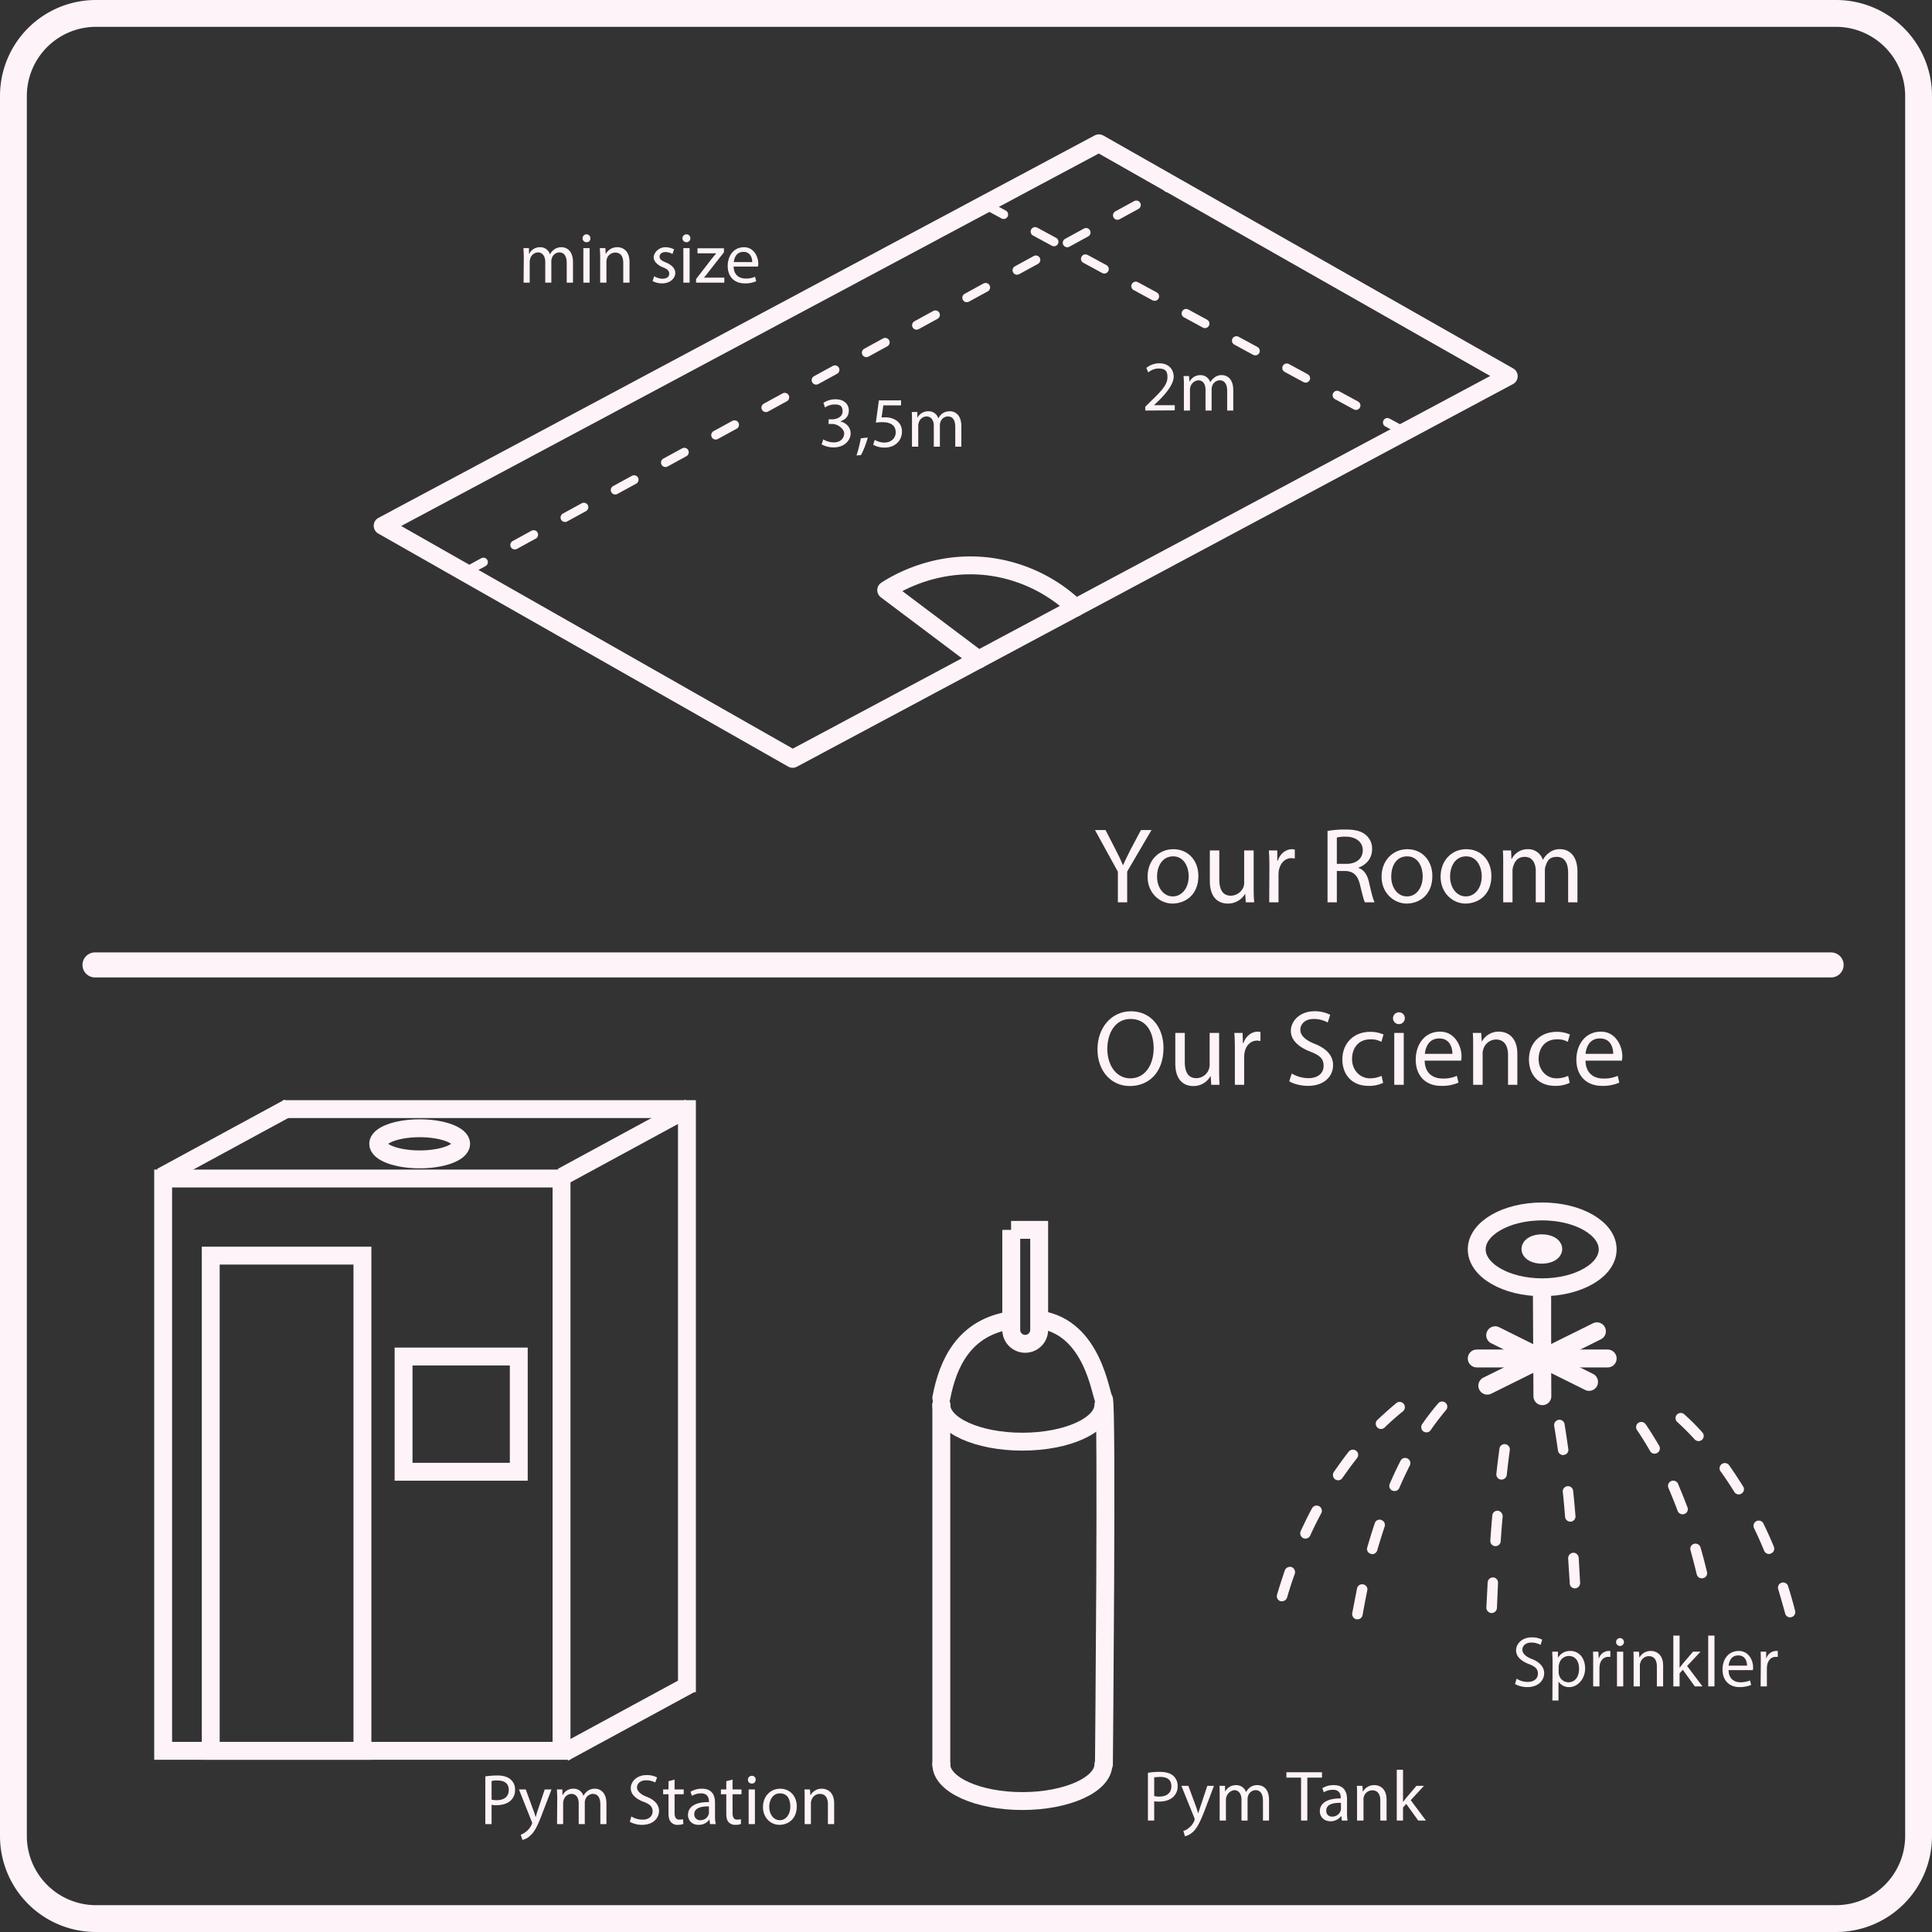 <svg id="servizi_custom" data-name="servizi custom" xmlns="http://www.w3.org/2000/svg" viewBox="0 0 1080 1080"><rect x="0" y="0" width="1080" height="1080" fill="#333333" stroke="none"/><defs><style>.cls-1,.cls-4{fill:#fdf3f8;}.cls-2,.cls-3,.cls-5{fill:none;}.cls-2,.cls-3,.cls-4,.cls-5{stroke:#fdf3f8;}.cls-2,.cls-3,.cls-4{stroke-linecap:round;}.cls-2,.cls-3{stroke-linejoin:round;}.cls-2,.cls-5{stroke-width:10px;}.cls-3{stroke-width:5px;stroke-dasharray:12 20;}.cls-4,.cls-5{stroke-miterlimit:10;}.cls-4{stroke-width:14px;}</style></defs><title>servizi_custom</title><path class="cls-1" d="M1026.3,15A38.7,38.7,0,0,1,1065,53.7v972.6a38.7,38.7,0,0,1-38.7,38.7H53.7A38.7,38.7,0,0,1,15,1026.3V53.7A38.7,38.7,0,0,1,53.7,15h972.6m0-15H53.7A53.6,53.6,0,0,0,0,53.7v972.6A53.6,53.6,0,0,0,53.7,1080h972.6a53.6,53.6,0,0,0,53.7-53.7V53.7A53.6,53.6,0,0,0,1026.3,0Z"/><polygon class="cls-2" points="843.4 210.3 443.1 424.2 213.9 293.9 614.3 80.1 843.4 210.3"/><path class="cls-2" d="M547,368.7l-51.6-38.8c5.9-3.8,27.8-16.9,57.5-13.2a86.1,86.1,0,0,1,48.3,23"/><line class="cls-3" x1="259.7" y1="320" x2="655.5" y2="103.5"/><line class="cls-3" x1="550.5" y1="114.2" x2="785.2" y2="241.4"/><path class="cls-1" d="M640.2,229.5v-2.1l2.7-2.7c6.6-6.3,9.6-9.7,9.7-13.6s-1.3-5.1-5.2-5.1a8.9,8.9,0,0,0-5.5,2.2l-1.1-2.5a11.3,11.3,0,0,1,7.3-2.6c5.6,0,8,3.8,8,7.5s-3.5,8.7-9,14l-2,1.9h11.6v2.9Z"/><path class="cls-1" d="M661.8,215.4a41.8,41.8,0,0,0-.2-5.2h3.1l.2,3.1h.1a6.7,6.7,0,0,1,6.1-3.6,5.6,5.6,0,0,1,5.4,3.9h.1a7.8,7.8,0,0,1,2.2-2.5,6.3,6.3,0,0,1,4.3-1.4c2.5,0,6.3,1.7,6.3,8.4v11.4H686V218.6c0-3.8-1.4-6-4.2-6a4.6,4.6,0,0,0-4.2,3.2,8.4,8.4,0,0,0-.3,1.8v11.9h-3.4V217.9c0-3.1-1.4-5.3-4-5.3a5,5,0,0,0-4.4,3.5,4.7,4.7,0,0,0-.3,1.7v11.7h-3.4Z"/><path class="cls-1" d="M460.2,245.6a11.4,11.4,0,0,0,5.8,1.7c4.5,0,5.9-2.9,5.9-5.1s-3.3-5.2-6.7-5.2h-2v-2.6h2c2.5,0,5.8-1.3,5.8-4.4s-1.4-3.9-4.6-3.9a9.4,9.4,0,0,0-5.2,1.7l-.9-2.6a12.2,12.2,0,0,1,6.8-2c5.1,0,7.4,3.1,7.4,6.2s-1.6,5-4.8,6.2h0c3.2.7,5.8,3.1,5.8,6.7s-3.2,7.8-9.5,7.8a13.6,13.6,0,0,1-6.7-1.7Z"/><path class="cls-1" d="M478.8,254.6a74.7,74.7,0,0,0,2.4-9.6l3.9-.4a50.2,50.2,0,0,1-3.8,9.8Z"/><path class="cls-1" d="M503.7,226.6h-9.9l-1,6.7h2.1a10.6,10.6,0,0,1,5.6,1.4,7.2,7.2,0,0,1,3.7,6.6c0,5.1-4,8.9-9.6,8.9a12.5,12.5,0,0,1-6.5-1.6l.9-2.7a10.6,10.6,0,0,0,5.5,1.5c3.3,0,6.2-2.2,6.2-5.7s-2.3-5.7-7.5-5.7a17.9,17.9,0,0,0-3.6.3l1.7-12.5h12.4Z"/><path class="cls-1" d="M509.8,235.6c0-2,0-3.7-.1-5.3h3.1v3.1h.1a6.8,6.8,0,0,1,6.1-3.5,5.6,5.6,0,0,1,5.5,3.9h.1a8,8,0,0,1,2.1-2.6,7.3,7.3,0,0,1,4.3-1.3c2.6,0,6.4,1.7,6.4,8.4v11.4H534v-11c0-3.7-1.3-5.9-4.2-5.9a4.4,4.4,0,0,0-4.1,3.2,4.3,4.3,0,0,0-.3,1.7v12H522V238.1c0-3.1-1.4-5.3-4.1-5.3a4.6,4.6,0,0,0-4.3,3.5,4.7,4.7,0,0,0-.3,1.7v11.7h-3.5Z"/><path class="cls-1" d="M292.8,143.9c0-2-.1-3.6-.2-5.2h3.1v3.1h.2a6.5,6.5,0,0,1,6-3.6,5.6,5.6,0,0,1,5.5,3.9h.1a7.5,7.5,0,0,1,2.1-2.5,6.7,6.7,0,0,1,4.3-1.4c2.6,0,6.4,1.7,6.4,8.4V158h-3.5V147.1c0-3.7-1.3-6-4.2-6a4.5,4.5,0,0,0-4.1,3.2,4.8,4.8,0,0,0-.3,1.8V158h-3.4V146.4c0-3-1.4-5.3-4.1-5.3a4.7,4.7,0,0,0-4.3,3.5,5.7,5.7,0,0,0-.3,1.8V158h-3.4Z"/><path class="cls-1" d="M330,133.2a2,2,0,0,1-2.2,2.2,2.2,2.2,0,0,1,.1-4.4A2.1,2.1,0,0,1,330,133.2ZM326.1,158V138.7h3.5V158Z"/><path class="cls-1" d="M335.5,143.9c0-2-.1-3.6-.2-5.2h3.1l.2,3.2h.1a7.1,7.1,0,0,1,6.4-3.7c2.7,0,6.8,1.6,6.8,8.3V158h-3.5V146.9c0-3.1-1.1-5.7-4.5-5.7a4.9,4.9,0,0,0-4.7,3.6,7,7,0,0,0-.2,1.6V158h-3.5Z"/><path class="cls-1" d="M365.7,154.4a8.6,8.6,0,0,0,4.6,1.4c2.6,0,3.8-1.2,3.8-2.8s-1-2.6-3.6-3.6-5.1-3.2-5.1-5.5,2.5-5.7,6.6-5.7a10.2,10.2,0,0,1,4.8,1.2l-.9,2.6a7.6,7.6,0,0,0-4-1.1c-2,0-3.2,1.2-3.2,2.6s1.2,2.3,3.7,3.3,5.1,3,5.1,5.8-2.7,5.8-7.3,5.8a10.8,10.8,0,0,1-5.4-1.3Z"/><path class="cls-1" d="M385.9,133.2a2.1,2.1,0,0,1-2.2,2.2,2.2,2.2,0,0,1-2.2-2.2,2.2,2.2,0,0,1,2.2-2.2A2.1,2.1,0,0,1,385.9,133.2ZM382,158V138.7h3.5V158Z"/><path class="cls-1" d="M389.1,156l8.8-11.4,2.5-3H389.9v-2.8h14.8v2.2L396,152.1a37.6,37.6,0,0,1-2.5,3.1h11.4V158H389.1Z"/><path class="cls-1" d="M410.1,149c.1,4.8,3.2,6.7,6.7,6.7a11.8,11.8,0,0,0,5.3-1l.6,2.5a14.6,14.6,0,0,1-6.4,1.2c-6,0-9.5-3.9-9.5-9.7s3.4-10.5,9.1-10.5,8,5.6,8,9.2a6.3,6.3,0,0,1-.2,1.6Zm10.4-2.5c0-2.3-1-5.7-4.9-5.7s-5.1,3.2-5.4,5.7Z"/><path class="cls-1" d="M624.9,504.4V487.3L612.1,464H618l5.7,11.1c1.6,3.1,2.8,5.6,4,8.4h.2c1.1-2.7,2.5-5.3,4-8.4l5.9-11.1h5.9l-13.6,23.2v17.2Z"/><path class="cls-1" d="M669.9,489.7c0,10.7-7.5,15.4-14.5,15.4s-13.9-5.8-13.9-15,6.3-15.4,14.4-15.4S669.9,480.8,669.9,489.7Zm-23.1.3c0,6.3,3.7,11.1,8.8,11.1s8.9-4.7,8.9-11.3c0-4.9-2.5-11.1-8.7-11.1S646.8,484.4,646.8,490Z"/><path class="cls-1" d="M700.8,496.5c0,3,.1,5.6.3,7.9h-4.7l-.3-4.7H696a11.1,11.1,0,0,1-9.6,5.4c-4.6,0-10.1-2.5-10.1-12.7v-17h5.3v16.1c0,5.5,1.7,9.2,6.5,9.2a7.8,7.8,0,0,0,7-4.8,7.7,7.7,0,0,0,.4-2.7V475.4h5.3Z"/><path class="cls-1" d="M709.6,484.4c0-3.4-.1-6.3-.3-9H714v5.7h.3c1.3-3.9,4.5-6.4,8-6.4l1.5.2v5l-1.8-.2c-3.7,0-6.3,2.8-7.1,6.8a16.6,16.6,0,0,0-.2,2.4v15.5h-5.2Z"/><path class="cls-1" d="M742.1,464.5a57.8,57.8,0,0,1,10-.8c5.6,0,9.2,1,11.7,3.3a9.8,9.8,0,0,1,3.2,7.7c0,5.3-3.4,8.8-7.6,10.3v.2c3.1,1,5,3.9,5.9,8.1,1.3,5.7,2.3,9.6,3.1,11.1H763c-.6-1.1-1.5-4.6-2.7-9.6s-3.3-7.7-8.1-7.9h-4.9v17.5h-5.2Zm5.2,18.4h5.4c5.5,0,9.1-3,9.1-7.6s-3.8-7.5-9.3-7.6a19.2,19.2,0,0,0-5.2.5Z"/><path class="cls-1" d="M800.7,489.7c0,10.7-7.4,15.4-14.4,15.4s-14-5.8-14-15,6.4-15.4,14.4-15.4S800.7,480.8,800.7,489.7Zm-23,.3c0,6.3,3.6,11.1,8.8,11.1s8.8-4.7,8.8-11.3c0-4.9-2.4-11.1-8.7-11.1S777.7,484.4,777.7,490Z"/><path class="cls-1" d="M833.7,489.7c0,10.7-7.5,15.4-14.5,15.4s-13.9-5.8-13.9-15,6.3-15.4,14.4-15.4S833.7,480.8,833.7,489.7Zm-23.1.3c0,6.3,3.7,11.1,8.8,11.1s8.9-4.7,8.9-11.3c0-4.9-2.5-11.1-8.7-11.1S810.6,484.4,810.6,490Z"/><path class="cls-1" d="M840.3,483.2c0-3,0-5.4-.2-7.8h4.6l.2,4.7h.2a9.9,9.9,0,0,1,9.1-5.4,8.5,8.5,0,0,1,8.2,5.8h.2a11.7,11.7,0,0,1,3.2-3.7,9.5,9.5,0,0,1,6.4-2.1c3.9,0,9.6,2.5,9.6,12.6v17.1h-5.2V488c0-5.6-2-9-6.3-9s-5.3,2.3-6.2,4.8a7.6,7.6,0,0,0-.5,2.7v17.9h-5.1V487c0-4.6-2-8-6.1-8s-5.7,2.7-6.5,5.3a7.5,7.5,0,0,0-.4,2.6v17.5h-5.2Z"/><path class="cls-1" d="M650.4,585.8c0,13.9-8.4,21.3-18.8,21.3s-18.1-8.3-18.1-20.5,7.9-21.3,18.7-21.3S650.4,573.8,650.4,585.8Zm-31.4.6c0,8.7,4.7,16.4,12.9,16.4s13-7.6,13-16.8-4.2-16.4-12.9-16.4S619,577.6,619,586.4Z"/><path class="cls-1" d="M681.5,598.5c0,3,.1,5.6.2,7.9h-4.6l-.3-4.7h-.2a10.8,10.8,0,0,1-9.6,5.4c-4.5,0-10-2.5-10-12.7v-17h5.3v16.1c0,5.5,1.7,9.2,6.5,9.2a7.5,7.5,0,0,0,7.4-7.5V577.4h5.3Z"/><path class="cls-1" d="M690.3,586.4c0-3.4-.1-6.3-.3-9h4.6l.2,5.7h.3c1.3-3.9,4.5-6.4,8-6.4l1.5.2v5l-1.8-.2c-3.7,0-6.4,2.8-7.1,6.8a16.6,16.6,0,0,0-.2,2.4v15.5h-5.2Z"/><path class="cls-1" d="M722.1,600.1a18.5,18.5,0,0,0,9.3,2.6c5.4,0,8.5-2.8,8.5-6.9s-2.2-5.9-7.6-8-10.7-5.8-10.7-11.5,5.2-11,13.1-11a18.5,18.5,0,0,1,8.9,2l-1.4,4.3a15.6,15.6,0,0,0-7.7-2c-5.5,0-7.6,3.3-7.6,6.1s2.4,5.6,8,7.8,10.3,5.9,10.3,11.9S740.6,607,731.1,607c-3.9,0-8.2-1.1-10.4-2.6Z"/><path class="cls-1" d="M773.2,605.3a17.8,17.8,0,0,1-8.3,1.7c-8.8,0-14.5-5.9-14.5-14.8s6.2-15.4,15.6-15.4a18.3,18.3,0,0,1,7.4,1.5l-1.2,4.1A11.8,11.8,0,0,0,766,581c-6.6,0-10.2,4.9-10.2,11s4.3,10.8,10.1,10.8a15.6,15.6,0,0,0,6.4-1.4Z"/><path class="cls-1" d="M785.3,569.2a3.3,3.3,0,1,1-3.2-3.3A3.2,3.2,0,0,1,785.3,569.2Zm-5.9,37.2v-29h5.3v29Z"/><path class="cls-1" d="M796.4,592.9c.1,7.1,4.7,10,10,10a18.3,18.3,0,0,0,8-1.5l.9,3.8a22.6,22.6,0,0,1-9.7,1.8c-8.9,0-14.2-5.9-14.2-14.6s5.1-15.7,13.6-15.7,12,8.4,12,13.7a14.7,14.7,0,0,1-.2,2.5Zm15.5-3.8c0-3.4-1.4-8.6-7.3-8.6s-7.7,4.9-8.1,8.6Z"/><path class="cls-1" d="M823.5,585.2c0-3,0-5.4-.2-7.8H828l.3,4.8h.1a10.6,10.6,0,0,1,9.6-5.5c4,0,10.2,2.4,10.2,12.4v17.3H843V589.7c0-4.7-1.8-8.6-6.8-8.6a7.5,7.5,0,0,0-7,5.4,6.6,6.6,0,0,0-.4,2.5v17.4h-5.3Z"/><path class="cls-1" d="M877.5,605.3a18.1,18.1,0,0,1-8.3,1.7c-8.8,0-14.5-5.9-14.5-14.8s6.1-15.4,15.6-15.4a17.8,17.8,0,0,1,7.3,1.5l-1.2,4.1a11.1,11.1,0,0,0-6.1-1.4c-6.6,0-10.2,4.9-10.2,11s4.3,10.8,10,10.8a16.1,16.1,0,0,0,6.5-1.4Z"/><path class="cls-1" d="M886.3,592.9c.1,7.1,4.7,10,9.9,10a18.5,18.5,0,0,0,8.1-1.5l.9,3.8a23,23,0,0,1-9.7,1.8c-8.9,0-14.3-5.9-14.3-14.6s5.2-15.7,13.7-15.7,12,8.4,12,13.7c0,1.1-.2,1.9-.2,2.5Zm15.5-3.8c0-3.4-1.4-8.6-7.4-8.6s-7.6,4.9-8.1,8.6Z"/><line class="cls-4" x1="53.1" y1="539.4" x2="1023.6" y2="539.4"/><rect class="cls-5" x="91.2" y="658.8" width="222.7" height="319.92"/><line class="cls-5" x1="90.2" y1="657.8" x2="161.5" y2="619.1"/><line class="cls-5" x1="385.5" y1="619.1" x2="314.2" y2="657.8"/><line class="cls-5" x1="315.2" y1="979.8" x2="386.5" y2="941.1"/><polyline class="cls-5" points="158.2 620 384 620 384 945.9"/><rect class="cls-5" x="225.6" y="758.3" width="64.4" height="64.42"/><rect class="cls-5" x="117.8" y="701.9" width="84.8" height="276.81"/><ellipse class="cls-5" cx="234.6" cy="639.4" rx="23.2" ry="8.7"/><path class="cls-1" d="M271.3,993a52.8,52.8,0,0,1,6.7-.5c3.4,0,5.9.8,7.5,2.3a7,7,0,0,1,2.4,5.6,7.9,7.9,0,0,1-2.1,5.8c-1.8,1.9-4.8,2.9-8.2,2.9a11.9,11.9,0,0,1-2.8-.2v10.8h-3.5Zm3.5,13a11.2,11.2,0,0,0,2.9.3c4.2,0,6.7-2,6.7-5.7s-2.5-5.3-6.3-5.3a12.1,12.1,0,0,0-3.3.3Z"/><path class="cls-1" d="M293.9,1000.3l4.2,11.5a35.6,35.6,0,0,1,1.3,3.9h.1c.3-1.1.7-2.6,1.2-4l3.8-11.4h3.8l-5.3,13.8c-2.5,6.7-4.3,10.1-6.7,12.1a8.2,8.2,0,0,1-4.3,2.3l-.9-2.9a9.2,9.2,0,0,0,3.1-1.8,9.8,9.8,0,0,0,3-3.9,4.1,4.1,0,0,0,.3-.8,2.3,2.3,0,0,0-.3-.9l-7.1-17.9Z"/><path class="cls-1" d="M311.5,1005.6c0-2-.1-3.7-.2-5.3h3.1v3.1h.2a6.5,6.5,0,0,1,6-3.5,5.6,5.6,0,0,1,5.5,3.9h.1a8.2,8.2,0,0,1,2.2-2.6,6.8,6.8,0,0,1,4.2-1.3c2.6,0,6.4,1.7,6.4,8.4v11.4h-3.4v-11c0-3.7-1.4-5.9-4.2-5.9a4.5,4.5,0,0,0-4.2,3.2,4.3,4.3,0,0,0-.3,1.7v12h-3.4v-11.6c0-3.1-1.4-5.3-4.1-5.3a4.6,4.6,0,0,0-4.3,3.5,4.7,4.7,0,0,0-.3,1.7v11.7h-3.4Z"/><path class="cls-1" d="M352.9,1015.4a12.3,12.3,0,0,0,6.3,1.8c3.5,0,5.6-1.9,5.6-4.6s-1.4-4-5.1-5.4-7.1-3.8-7.1-7.6,3.5-7.3,8.7-7.3a12.1,12.1,0,0,1,6,1.3l-1,2.8a11.3,11.3,0,0,0-5.1-1.2c-3.7,0-5.1,2.2-5.1,4s1.7,3.8,5.4,5.2,6.9,4,6.9,7.9-3.1,7.8-9.5,7.8a14.1,14.1,0,0,1-6.8-1.7Z"/><path class="cls-1" d="M377.1,994.8v5.5h5.1v2.7h-5.1v10.4c0,2.4.7,3.8,2.7,3.8l2-.2.2,2.6a8.3,8.3,0,0,1-3.1.5,4.6,4.6,0,0,1-3.8-1.5c-1-1-1.4-2.8-1.4-5V1003h-3v-2.7h3v-4.6Z"/><path class="cls-1" d="M396.9,1019.7l-.3-2.5h-.1a7.1,7.1,0,0,1-6,2.9c-3.9,0-5.9-2.7-5.9-5.5,0-4.7,4.2-7.3,11.7-7.2v-.4c0-1.6-.5-4.5-4.4-4.5a9.8,9.8,0,0,0-5.1,1.4l-.8-2.3a12.4,12.4,0,0,1,6.4-1.7c5.9,0,7.3,4,7.3,7.9v7.2a22.3,22.3,0,0,0,.4,4.7Zm-.6-9.9c-3.8-.1-8.2.6-8.2,4.4a3.2,3.2,0,0,0,3.4,3.3,4.7,4.7,0,0,0,4.6-3.2,2.3,2.3,0,0,0,.2-1.1Z"/><path class="cls-1" d="M409.5,994.8v5.5h5v2.7h-5v10.4c0,2.4.7,3.8,2.6,3.8l2.1-.2v2.6a7.6,7.6,0,0,1-3.1.5,4.9,4.9,0,0,1-3.8-1.5c-1-1-1.3-2.8-1.3-5V1003h-3v-2.7h3v-4.6Z"/><path class="cls-1" d="M422.4,994.9a2,2,0,0,1-2.2,2.1,2,2,0,0,1-2.1-2.1,2.1,2.1,0,0,1,2.2-2.2A2,2,0,0,1,422.4,994.9Zm-3.9,24.8v-19.4H422v19.4Z"/><path class="cls-1" d="M445.4,1009.8c0,7.2-5,10.3-9.7,10.3s-9.2-3.8-9.2-9.9,4.2-10.3,9.6-10.3S445.4,1003.9,445.4,1009.8Zm-15.4.2c0,4.3,2.5,7.5,5.9,7.5s5.9-3.2,5.9-7.5-1.7-7.5-5.8-7.5S430,1006.4,430,1010Z"/><path class="cls-1" d="M449.8,1005.6c0-2,0-3.7-.1-5.3h3.1l.2,3.2h.1a7.1,7.1,0,0,1,6.4-3.6c2.6,0,6.8,1.6,6.8,8.2v11.6h-3.5v-11.2c0-3.1-1.2-5.7-4.5-5.7a4.9,4.9,0,0,0-4.7,3.6,3.8,3.8,0,0,0-.3,1.6v11.7h-3.5Z"/><path class="cls-2" d="M526.2,986.3c0,11.3,20.3,20.5,45.3,20.5s45.3-9.2,45.3-20.5"/><path class="cls-2" d="M616.8,785.3c0,11.4-20.3,20.6-45.3,20.6s-45.3-9.2-45.3-20.6"/><line class="cls-2" x1="526.2" y1="986.3" x2="526.2" y2="785.3"/><path class="cls-2" d="M581.3,737.7c30,4.4,33.9,42.5,35.8,44.4s0,204.2,0,204.2"/><path class="cls-2" d="M526.2,781.4c3.7-19.4,12.8-39.4,39-43.4"/><path class="cls-1" d="M641.7,991a39,39,0,0,1,6.7-.5c3.4,0,5.9.8,7.5,2.2a7.4,7.4,0,0,1,2.4,5.7,7.7,7.7,0,0,1-2.1,5.7c-1.8,2-4.8,3-8.2,3a11.9,11.9,0,0,1-2.8-.2v10.8h-3.5Zm3.5,13a10.9,10.9,0,0,0,2.8.3c4.2,0,6.8-2,6.8-5.8s-2.5-5.2-6.4-5.2l-3.2.2Z"/><path class="cls-1" d="M664.3,998.3l4.2,11.4c.5,1.3.9,2.8,1.3,4h0c.4-1.2.8-2.6,1.3-4l3.8-11.4h3.7l-5.2,13.8c-2.6,6.6-4.3,10-6.7,12.1a10,10,0,0,1-4.3,2.3l-.9-3a7.4,7.4,0,0,0,3.1-1.7,9.8,9.8,0,0,0,3-3.9,4.5,4.5,0,0,0,.2-.8,2.4,2.4,0,0,0-.2-1l-7.2-17.8Z"/><path class="cls-1" d="M681.8,1003.5c0-2,0-3.6-.1-5.2h3.1v3.1h.1a6.8,6.8,0,0,1,6.1-3.5,5.7,5.7,0,0,1,5.5,3.8h.1a8.7,8.7,0,0,1,2.1-2.5,6.7,6.7,0,0,1,4.3-1.3c2.6,0,6.4,1.6,6.4,8.4v11.4H706v-11c0-3.7-1.3-6-4.2-6a4.5,4.5,0,0,0-4.1,3.2,5.2,5.2,0,0,0-.3,1.8v12H694v-11.6c0-3.1-1.4-5.4-4.1-5.4a5.5,5.5,0,0,0-4.6,5.3v11.7h-3.5Z"/><path class="cls-1" d="M727.3,993.7h-8.2v-3H739v3h-8.2v24h-3.5Z"/><path class="cls-1" d="M750.1,1017.7l-.3-2.5h-.1a7.4,7.4,0,0,1-5.9,2.9c-4,0-6-2.8-6-5.6,0-4.6,4.2-7.2,11.7-7.2v-.4c0-1.6-.5-4.4-4.4-4.4a9.8,9.8,0,0,0-5.1,1.4l-.8-2.3a11.7,11.7,0,0,1,6.4-1.7c5.9,0,7.4,4,7.4,7.9v7.2a23.2,23.2,0,0,0,.3,4.7Zm-.5-9.9c-3.9-.1-8.2.6-8.2,4.3a3.1,3.1,0,0,0,3.3,3.4,4.9,4.9,0,0,0,4.7-3.2,5,5,0,0,0,.2-1.2Z"/><path class="cls-1" d="M758.6,1003.5c0-2,0-3.6-.1-5.2h3.1l.2,3.2h.1a7.1,7.1,0,0,1,6.4-3.6c2.7,0,6.8,1.6,6.8,8.2v11.6h-3.5v-11.2c0-3.1-1.2-5.7-4.5-5.7a4.9,4.9,0,0,0-4.7,3.6,3.9,3.9,0,0,0-.2,1.6v11.7h-3.6Z"/><path class="cls-1" d="M784.3,1007.2h.1l1.7-2.2,5.7-6.7H796l-7.4,8,8.5,11.4h-4.3l-6.7-9.3-1.8,2v7.3h-3.5V989.3h3.5Z"/><path class="cls-5" d="M565.2,687.5h15.7a0,0,0,0,1,0,0v55.9a7.8,7.8,0,0,1-7.8,7.8h0a7.8,7.8,0,0,1-7.8-7.8V687.5a0,0,0,0,1,0,0Z"/><ellipse class="cls-2" cx="862.1" cy="698.4" rx="36.6" ry="21.2"/><line class="cls-2" x1="862.1" y1="725.3" x2="862.1" y2="759.4"/><line class="cls-2" x1="898.7" y1="759.4" x2="825.5" y2="759.4"/><line class="cls-2" x1="892.7" y1="744.2" x2="831.4" y2="774.6"/><line class="cls-2" x1="835.8" y1="746.4" x2="888.3" y2="772.5"/><line class="cls-2" x1="861.9" y1="722.8" x2="862.2" y2="780.5"/><path class="cls-1" d="M847.8,938.4a11.6,11.6,0,0,0,6.2,1.8c3.6,0,5.7-1.9,5.7-4.6s-1.5-4-5.1-5.4-7.1-3.8-7.1-7.6,3.4-7.3,8.7-7.3a12,12,0,0,1,5.9,1.3l-.9,2.9a10.6,10.6,0,0,0-5.1-1.3c-3.7,0-5.1,2.2-5.1,4s1.6,3.8,5.3,5.2,6.9,4,6.9,7.9-3.1,7.8-9.4,7.8a14.6,14.6,0,0,1-6.9-1.7Z"/><path class="cls-1" d="M867.9,929.6c0-2.4-.1-4.4-.2-6.3h3.2v3.3h.1a7.6,7.6,0,0,1,6.9-3.7c4.7,0,8.2,3.9,8.2,9.8s-4.3,10.4-8.8,10.4a6.9,6.9,0,0,1-6-3h-.1v10.5h-3.4Zm3.4,5.2a5.9,5.9,0,0,0,.2,1.4,5.4,5.4,0,0,0,5.3,4.2c3.7,0,5.9-3.1,5.9-7.5s-2.1-7.2-5.8-7.2a5.6,5.6,0,0,0-5.3,4.3,8,8,0,0,0-.3,1.5Z"/><path class="cls-1" d="M890.6,929.4c0-2.3,0-4.3-.1-6.1h3l.2,3.8h.1a5.8,5.8,0,0,1,5.4-4.2h1v3.3H899c-2.5,0-4.3,1.9-4.7,4.5a8.8,8.8,0,0,0-.2,1.7v10.3h-3.5Z"/><path class="cls-1" d="M907.8,917.9a2.2,2.2,0,0,1-2.3,2.2,2.2,2.2,0,1,1,2.3-2.2Zm-3.9,24.8V923.3h3.5v19.4Z"/><path class="cls-1" d="M913.2,928.6c0-2,0-3.7-.1-5.3h3.1l.2,3.2h.1a7.1,7.1,0,0,1,6.4-3.6c2.6,0,6.8,1.6,6.8,8.2v11.6h-3.5V931.5c0-3.1-1.2-5.7-4.5-5.7a4.9,4.9,0,0,0-4.7,3.6,3.8,3.8,0,0,0-.3,1.6v11.7h-3.5Z"/><path class="cls-1" d="M938.9,932.2h.1l1.7-2.2,5.7-6.7h4.2l-7.5,8,8.6,11.4h-4.3l-6.7-9.3-1.8,2v7.3h-3.5V914.3h3.5Z"/><path class="cls-1" d="M954.9,914.3h3.5v28.4h-3.5Z"/><path class="cls-1" d="M966.3,933.6c0,4.8,3.1,6.8,6.6,6.8a14.4,14.4,0,0,0,5.4-1l.6,2.5a17.3,17.3,0,0,1-6.5,1.2c-5.9,0-9.5-3.9-9.5-9.8s3.4-10.4,9.1-10.4,8,5.5,8,9.1c0,.7-.1,1.3-.1,1.6Zm10.3-2.5c0-2.2-.9-5.7-4.9-5.7s-5.1,3.3-5.4,5.7Z"/><path class="cls-1" d="M984.3,929.4c0-2.3,0-4.3-.1-6.1h3.1v3.8h.1a5.8,5.8,0,0,1,5.4-4.2h1v3.3h-1.2c-2.5,0-4.2,1.9-4.7,4.5a8.8,8.8,0,0,0-.2,1.7v10.3h-3.5Z"/><ellipse class="cls-2" cx="861.9" cy="698.2" rx="6.4" ry="3.2"/><path class="cls-1" d="M1000.7,904.1a2.8,2.8,0,0,1-2.8-2.2c-1.2-4.4-2.5-8.9-3.8-13.3a2.9,2.9,0,1,1,5.5-1.8c1.4,4.5,2.7,9.1,3.9,13.7a2.9,2.9,0,0,1-2.1,3.5Zm-284-9h-.8a2.9,2.9,0,0,1-2-3.7c1.3-4.5,2.8-9,4.3-13.5A3.1,3.1,0,0,1,722,876a3.1,3.1,0,0,1,1.8,3.8c-1.6,4.3-3,8.7-4.3,13.2A3,3,0,0,1,716.7,895.1Zm272.2-26.4a2.9,2.9,0,0,1-2.7-1.8c-1.8-4.3-3.7-8.6-5.7-12.7a2.9,2.9,0,1,1,5.3-2.5c2,4.2,4,8.5,5.8,12.9a2.9,2.9,0,0,1-1.6,3.8A2.3,2.3,0,0,1,988.9,868.7Zm-259.2-8.6a2.7,2.7,0,0,1-1.2-.3,3,3,0,0,1-1.4-3.9c2-4.3,4.1-8.6,6.3-12.7a2.9,2.9,0,0,1,5.2,2.7c-2.2,4.1-4.3,8.3-6.2,12.5A3,3,0,0,1,729.7,860.1ZM972,835.4a2.9,2.9,0,0,1-2.5-1.4c-2.5-4-5-7.8-7.7-11.5a2.9,2.9,0,1,1,4.8-3.4c2.7,3.8,5.3,7.8,7.8,11.8a2.8,2.8,0,0,1-.9,4A3,3,0,0,1,972,835.4Zm-224-7.9a3.3,3.3,0,0,1-1.6-.5,3,3,0,0,1-.8-4.1c2.7-3.9,5.5-7.8,8.4-11.5a3,3,0,0,1,4.1-.4,2.9,2.9,0,0,1,.5,4.1c-2.8,3.5-5.5,7.3-8.2,11.1A2.8,2.8,0,0,1,748,827.5Zm201.5-21.9a3.2,3.2,0,0,1-2.2-1c-3.1-3.4-6.4-6.7-9.7-9.7a2.9,2.9,0,0,1,3.9-4.3,120.3,120.3,0,0,1,10.1,10.1,2.9,2.9,0,0,1-.1,4.1A3.2,3.2,0,0,1,949.5,805.6ZM772,798.8a2.7,2.7,0,0,1-2.1-.9,2.9,2.9,0,0,1,0-4.1c3.5-3.3,7.1-6.5,10.7-9.5a2.9,2.9,0,0,1,4.1.5,3,3,0,0,1-.4,4.1c-3.5,2.8-7,5.9-10.3,9.1A2.7,2.7,0,0,1,772,798.8Z"/><path class="cls-1" d="M758.8,905.2h-.5a3,3,0,0,1-2.4-3.4l2.7-13.9a2.9,2.9,0,0,1,3.5-2.2,2.8,2.8,0,0,1,2.2,3.4c-.9,4.5-1.8,9.1-2.6,13.7A2.9,2.9,0,0,1,758.8,905.2Zm192.5-22.9a2.9,2.9,0,0,1-2.8-2.2c-1.1-4.6-2.3-9.1-3.5-13.5a2.9,2.9,0,0,1,2-3.6,3,3,0,0,1,3.6,2c1.3,4.5,2.5,9.1,3.6,13.7a2.8,2.8,0,0,1-2.2,3.5ZM767.1,868.8l-.8-.2a2.8,2.8,0,0,1-2-3.6q2-6.9,4.2-13.5a2.8,2.8,0,0,1,3.7-1.8,2.9,2.9,0,0,1,1.8,3.7c-1.4,4.3-2.8,8.7-4.1,13.2A3,3,0,0,1,767.1,868.8Zm173.5-22.3a3,3,0,0,1-2.8-1.9c-1.6-4.4-3.4-8.7-5.1-12.8a2.9,2.9,0,1,1,5.3-2.4c1.8,4.3,3.6,8.7,5.3,13.2a2.8,2.8,0,0,1-1.7,3.7A2,2,0,0,1,940.6,846.5Zm-161.1-13-1.1-.2a2.9,2.9,0,0,1-1.5-3.9c1.9-4.4,3.9-8.7,6-12.8a2.9,2.9,0,0,1,5.2,2.6c-2,4-4,8.2-5.9,12.6A2.8,2.8,0,0,1,779.5,833.5Zm145.4-20.9a2.7,2.7,0,0,1-2.5-1.5c-2.4-4.1-4.8-8-7.3-11.7a2.9,2.9,0,0,1,.7-4,3,3,0,0,1,4.1.7c2.6,3.8,5.1,7.9,7.6,12.1a2.9,2.9,0,0,1-1.1,4A2.8,2.8,0,0,1,924.9,812.6ZM797.4,800.7a3.4,3.4,0,0,1-1.7-.5,3,3,0,0,1-.7-4.1,129.3,129.3,0,0,1,8.7-11.3,2.9,2.9,0,1,1,4.4,3.7c-2.8,3.4-5.6,7-8.3,10.9A2.8,2.8,0,0,1,797.4,800.7Z"/><path class="cls-1" d="M833.8,901.7h-.1a3,3,0,0,1-2.8-3.1c.2-4.7.5-9.4.7-14a3,3,0,0,1,3.1-2.8,2.9,2.9,0,0,1,2.7,3.1l-.6,14A3,3,0,0,1,833.8,901.7Zm46.6-13.8a2.8,2.8,0,0,1-2.9-2.8c-.3-4.7-.6-9.4-.9-13.9a3.1,3.1,0,0,1,2.8-3.2,3,3,0,0,1,3.1,2.8c.3,4.6.5,9.2.8,14a3,3,0,0,1-2.8,3.1ZM836,864.3h-.2a2.9,2.9,0,0,1-2.7-3.1c.3-4.8.7-9.5,1.1-14a2.9,2.9,0,0,1,3.1-2.7,3.1,3.1,0,0,1,2.7,3.2c-.4,4.5-.8,9.2-1.1,13.9A2.9,2.9,0,0,1,836,864.3Zm41.8-13.7a2.9,2.9,0,0,1-2.9-2.7c-.4-4.8-.8-9.5-1.3-13.9a2.9,2.9,0,0,1,2.6-3.2,2.9,2.9,0,0,1,3.2,2.6c.5,4.5.9,9.2,1.3,14a2.9,2.9,0,0,1-2.6,3.2Zm-38.4-23.5H839a2.9,2.9,0,0,1-2.5-3.3c.5-4.8,1.1-9.5,1.7-14a2.9,2.9,0,0,1,3.3-2.5,3,3,0,0,1,2.5,3.3c-.6,4.4-1.2,9.1-1.7,13.9A3,3,0,0,1,839.4,827.1Zm34.4-13.7a3,3,0,0,1-2.9-2.6c-.7-4.9-1.4-9.5-2.1-13.7a3,3,0,0,1,2.4-3.4,2.9,2.9,0,0,1,3.4,2.4c.7,4.3,1.4,9,2.1,14a2.8,2.8,0,0,1-2.5,3.2Z"/></svg>